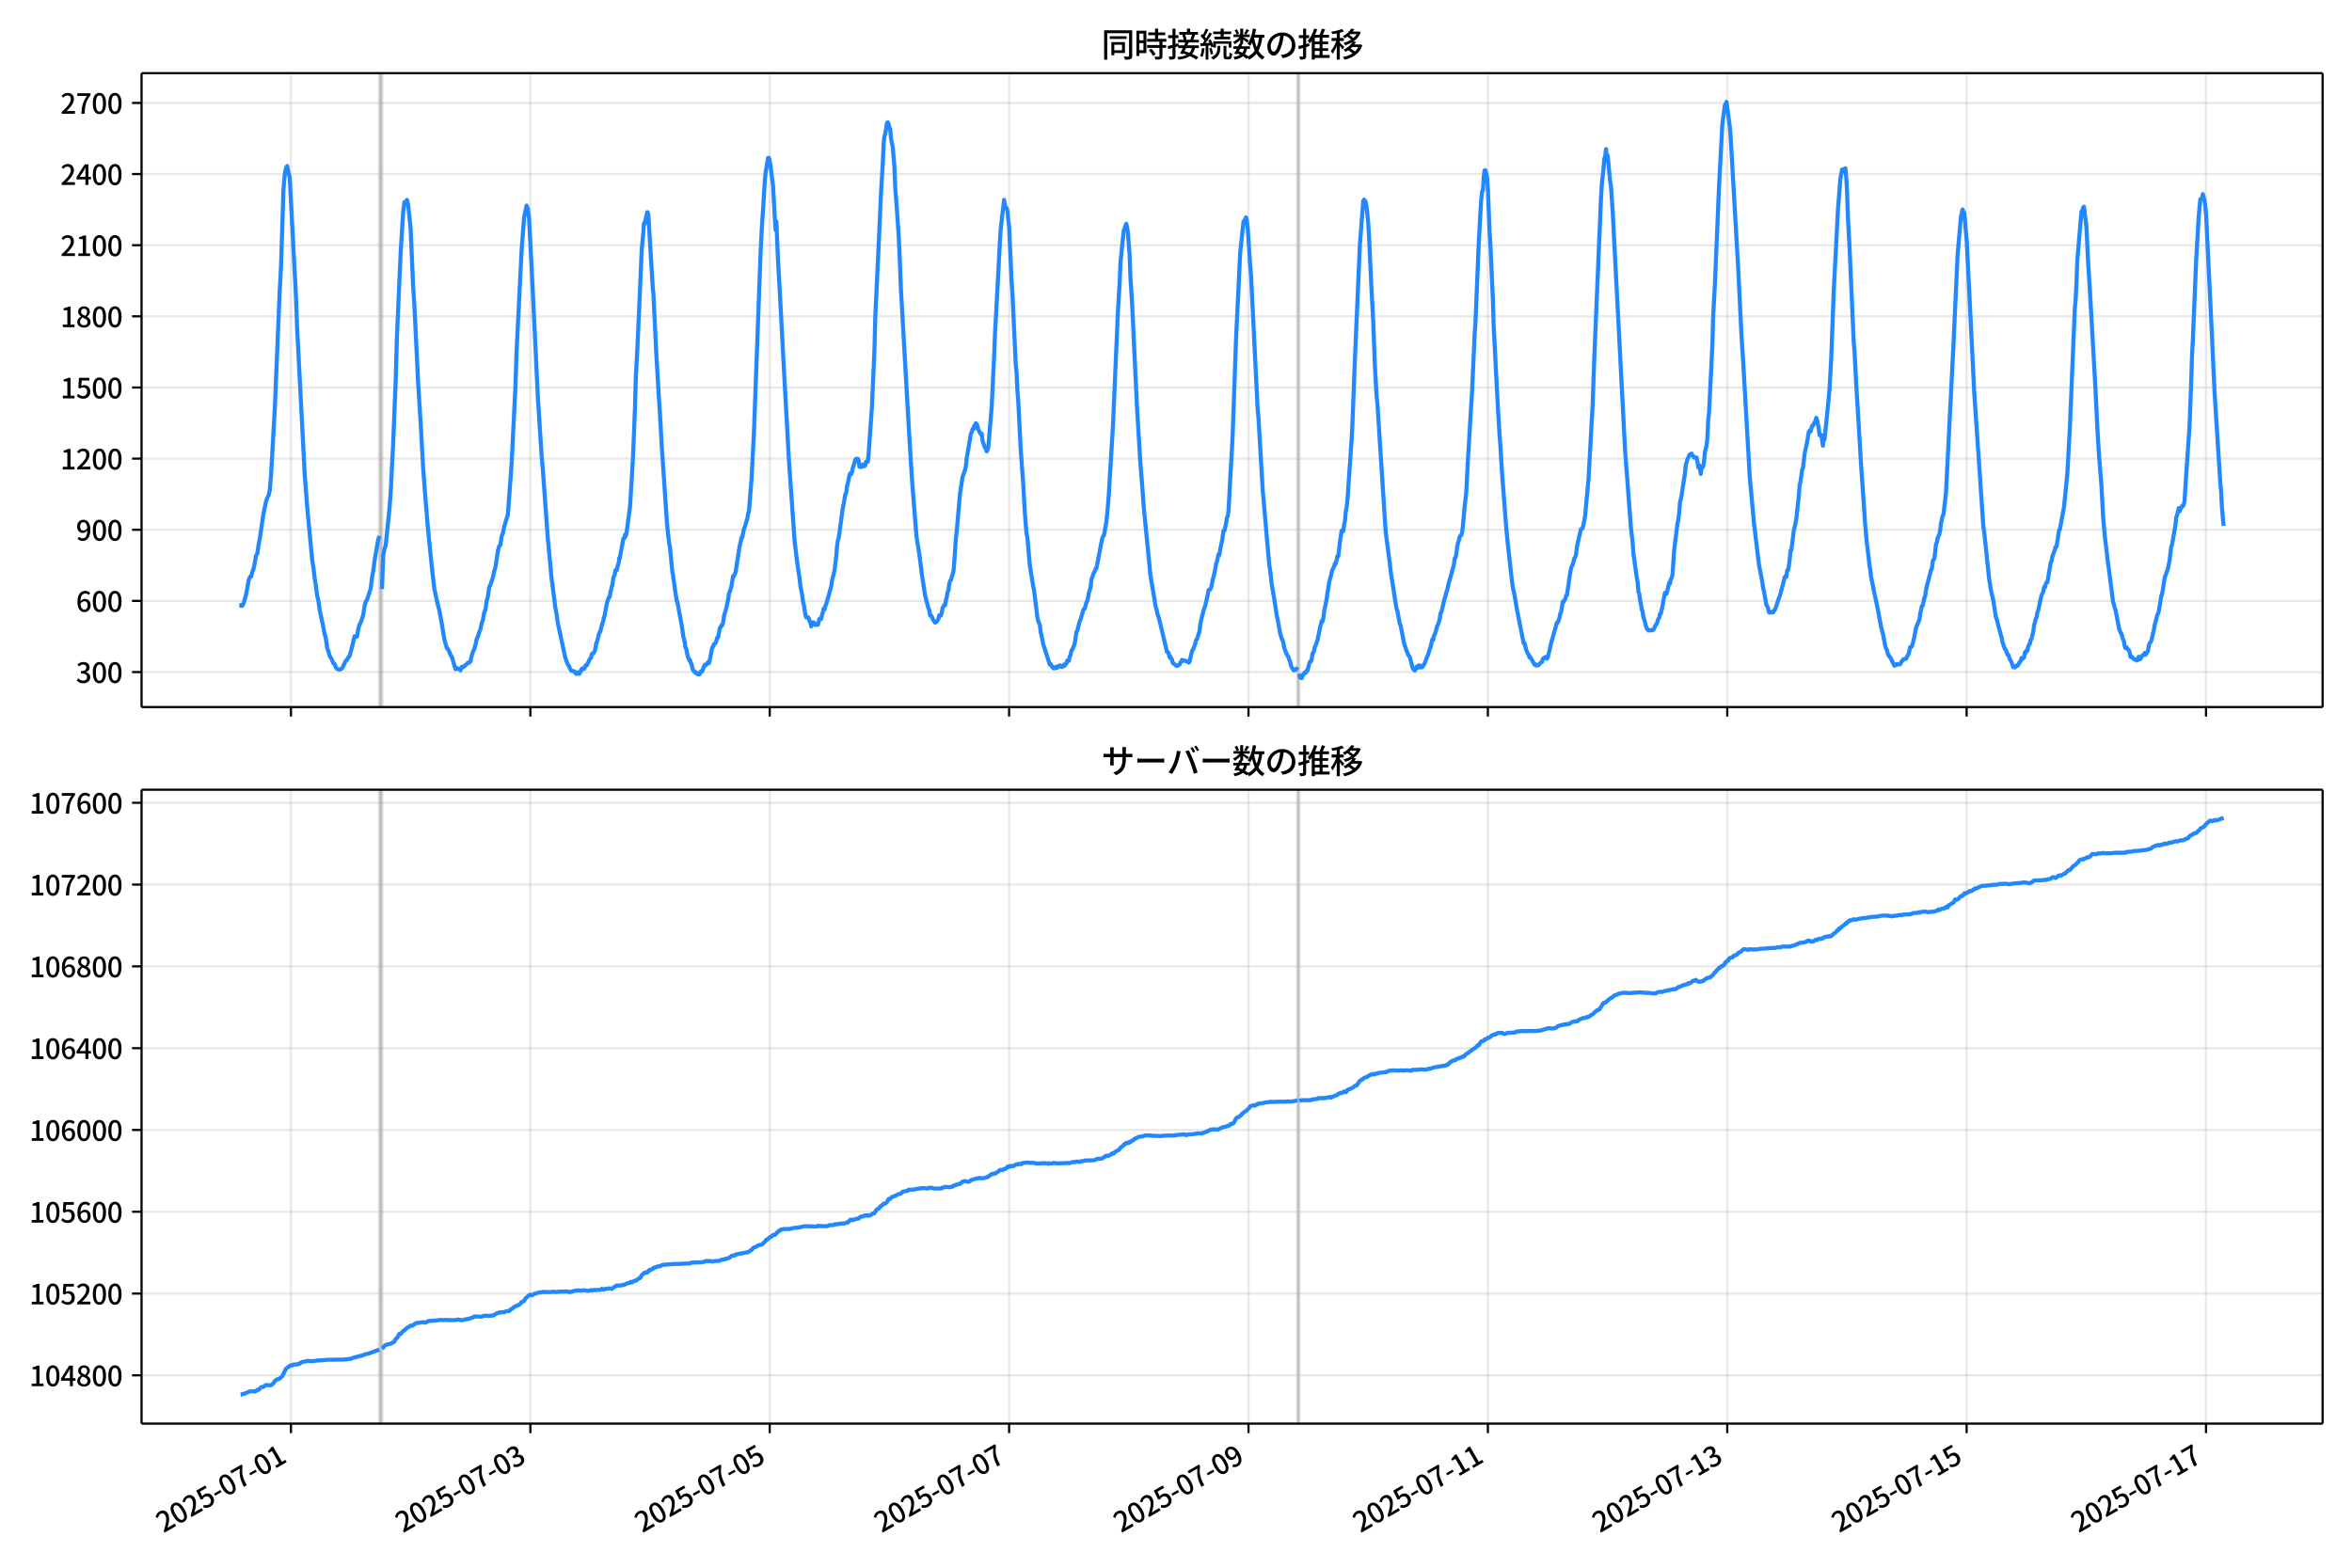 <!DOCTYPE svg  PUBLIC '-//W3C//DTD SVG 1.1//EN'  'http://www.w3.org/Graphics/SVG/1.1/DTD/svg11.dtd'>
<svg version="1.1" viewBox="0 0 864 576" xmlns="http://www.w3.org/2000/svg" xmlns:xlink="http://www.w3.org/1999/xlink">
 <defs>
  <style type="text/css">*{stroke-linejoin: round; stroke-linecap: butt}</style>
 </defs>
 <g id="aa">
  <g id="ab">
   <path d="m0 576h864v-576h-864z" fill="#fff"/>
  </g>
  <g id="ac">
   <g id="ad">
    <path d="m52 259.78h801.2v-232.9h-801.2z" fill="#fff"/>
   </g>
   <g id="ae">
    <path d="m139.4 259.78h.916v-232.9h-.916z" clip-path="url(#c)" fill="#808080" opacity=".3" stroke="#808080"/>
   </g>
   <g id="af">
    <path d="m476.64 259.78h.611v-232.9h-.611z" clip-path="url(#c)" fill="#808080" opacity=".3" stroke="#808080"/>
   </g>
   <g id="ag">
    <g id="ah">
     <g id="ai">
      <path d="m106.89 259.78v-232.9" clip-path="url(#c)" fill="none" stroke="#b0b0b0" stroke-linecap="square" stroke-opacity=".3" stroke-width=".8"/>
     </g>
     <g id="aj">
      <defs>
       <path id="e" d="m0 0v3.5" stroke="#000" stroke-width=".8"/>
      </defs>
      <use x="106.886" y="259.778" stroke="#000000" stroke-width=".8" xlink:href="#e"/>
     </g>
    </g>
    <g id="ak">
     <g id="al">
      <path d="m194.82 259.78v-232.9" clip-path="url(#c)" fill="none" stroke="#b0b0b0" stroke-linecap="square" stroke-opacity=".3" stroke-width=".8"/>
     </g>
     <g id="am">
      <use x="194.822" y="259.778" stroke="#000000" stroke-width=".8" xlink:href="#e"/>
     </g>
    </g>
    <g id="an">
     <g id="ao">
      <path d="m282.76 259.78v-232.9" clip-path="url(#c)" fill="none" stroke="#b0b0b0" stroke-linecap="square" stroke-opacity=".3" stroke-width=".8"/>
     </g>
     <g id="ap">
      <use x="282.757" y="259.778" stroke="#000000" stroke-width=".8" xlink:href="#e"/>
     </g>
    </g>
    <g id="aq">
     <g id="ar">
      <path d="m370.69 259.78v-232.9" clip-path="url(#c)" fill="none" stroke="#b0b0b0" stroke-linecap="square" stroke-opacity=".3" stroke-width=".8"/>
     </g>
     <g id="as">
      <use x="370.693" y="259.778" stroke="#000000" stroke-width=".8" xlink:href="#e"/>
     </g>
    </g>
    <g id="at">
     <g id="au">
      <path d="m458.63 259.78v-232.9" clip-path="url(#c)" fill="none" stroke="#b0b0b0" stroke-linecap="square" stroke-opacity=".3" stroke-width=".8"/>
     </g>
     <g id="av">
      <use x="458.628" y="259.778" stroke="#000000" stroke-width=".8" xlink:href="#e"/>
     </g>
    </g>
    <g id="aw">
     <g id="ax">
      <path d="m546.56 259.78v-232.9" clip-path="url(#c)" fill="none" stroke="#b0b0b0" stroke-linecap="square" stroke-opacity=".3" stroke-width=".8"/>
     </g>
     <g id="ay">
      <use x="546.563" y="259.778" stroke="#000000" stroke-width=".8" xlink:href="#e"/>
     </g>
    </g>
    <g id="az">
     <g id="ba">
      <path d="m634.5 259.78v-232.9" clip-path="url(#c)" fill="none" stroke="#b0b0b0" stroke-linecap="square" stroke-opacity=".3" stroke-width=".8"/>
     </g>
     <g id="bb">
      <use x="634.499" y="259.778" stroke="#000000" stroke-width=".8" xlink:href="#e"/>
     </g>
    </g>
    <g id="bc">
     <g id="bd">
      <path d="m722.43 259.78v-232.9" clip-path="url(#c)" fill="none" stroke="#b0b0b0" stroke-linecap="square" stroke-opacity=".3" stroke-width=".8"/>
     </g>
     <g id="be">
      <use x="722.434" y="259.778" stroke="#000000" stroke-width=".8" xlink:href="#e"/>
     </g>
    </g>
    <g id="bf">
     <g id="bg">
      <path d="m810.37 259.78v-232.9" clip-path="url(#c)" fill="none" stroke="#b0b0b0" stroke-linecap="square" stroke-opacity=".3" stroke-width=".8"/>
     </g>
     <g id="bh">
      <use x="810.37" y="259.778" stroke="#000000" stroke-width=".8" xlink:href="#e"/>
     </g>
    </g>
   </g>
   <g id="bi">
    <g id="bj">
     <g id="bk">
      <path d="m52 246.93h801.2" clip-path="url(#c)" fill="none" stroke="#b0b0b0" stroke-linecap="square" stroke-opacity=".3" stroke-width=".8"/>
     </g>
     <g id="bl">
      <defs>
       <path id="h" d="m0 0h-3.5" stroke="#000" stroke-width=".8"/>
      </defs>
      <use x="52" y="246.926" stroke="#000000" stroke-width=".8" xlink:href="#h"/>
     </g>
     <g id="bm">
      <!-- 300 -->
      <g transform="translate(27.9 250.91) scale(.1 -.1)">
       <defs>
        <path id="n" transform="scale(.016)" d="m1715-90q-371 0-656 90t-503 240q-217 150-377 323l359 474q211-205 479-359 269-153 634-153 269 0 467 92 199 93 311 266t112 423q0 256-125 451t-429 300q-304 106-835 106v551q467 0 732 105 266 106 384 291 119 186 119 423 0 307-192 489-192 183-531 183-269 0-503-119-233-118-438-316l-384 460q282 256 614 413 333 157 737 157 422 0 748-144 327-144 512-413 186-269 186-659 0-403-221-685-221-281-592-422v-26q269-70 490-227t349-400 128-557q0-422-215-726-214-304-573-468-358-163-787-163z"/>
        <path id="a" transform="scale(.016)" d="m1830-90q-460 0-806 275-346 276-535 823-188 547-188 1366 0 820 188 1357 189 538 535 803 346 266 806 266 461 0 800-269 340-269 528-803 189-534 189-1354 0-819-189-1366-188-547-528-823-339-275-800-275zm0 589q237 0 422 185 186 186 288 599 103 413 103 1091 0 679-103 1082-102 403-288 582-185 180-422 180-236 0-422-180-186-179-292-582-105-403-105-1082 0-678 105-1091 106-413 292-599 186-185 422-185z"/>
       </defs>
       <use xlink:href="#n"/>
       <use transform="translate(57)" xlink:href="#a"/>
       <use transform="translate(114)" xlink:href="#a"/>
      </g>
     </g>
    </g>
    <g id="bn">
     <g id="bo">
      <path d="m52 220.79h801.2" clip-path="url(#c)" fill="none" stroke="#b0b0b0" stroke-linecap="square" stroke-opacity=".3" stroke-width=".8"/>
     </g>
     <g id="bp">
      <use x="52" y="220.787" stroke="#000000" stroke-width=".8" xlink:href="#h"/>
     </g>
     <g id="bq">
      <!-- 600 -->
      <g transform="translate(27.9 224.77) scale(.1 -.1)">
       <defs>
        <path id="k" transform="scale(.016)" d="m1971-90q-339 0-634 144-294 144-518 435-224 292-352 733-128 442-128 1044 0 678 147 1161 148 483 397 784 250 301 570 445t665 144q397 0 688-147 292-147 490-359l-403-448q-128 154-327 253-198 99-409 99-307 0-567-182-259-182-413-605-153-422-153-1145 0-608 115-1002t326-589q212-195 493-195 212 0 375 121 163 122 259 343t96 522q0 300-90 511-89 212-259 320-169 109-419 109-211 0-451-134t-458-461l-25 538q134 192 313 323t374 201q196 71 375 71 397 0 694-163 298-163 467-490 170-326 170-825 0-468-195-817-195-348-512-544-317-195-701-195z"/>
       </defs>
       <use xlink:href="#k"/>
       <use transform="translate(57)" xlink:href="#a"/>
       <use transform="translate(114)" xlink:href="#a"/>
      </g>
     </g>
    </g>
    <g id="br">
     <g id="bs">
      <path d="m52 194.65h801.2" clip-path="url(#c)" fill="none" stroke="#b0b0b0" stroke-linecap="square" stroke-opacity=".3" stroke-width=".8"/>
     </g>
     <g id="bt">
      <use x="52" y="194.648" stroke="#000000" stroke-width=".8" xlink:href="#h"/>
     </g>
     <g id="bu">
      <!-- 900 -->
      <g transform="translate(27.9 198.63) scale(.1 -.1)">
       <defs>
        <path id="r" transform="scale(.016)" d="m1562-90q-410 0-708 150-297 151-502 356l403 461q141-160 346-256t422-96q224 0 425 102 202 103 352 333 151 230 237 614 87 384 87 941 0 589-115 970t-323 563-496 182q-205 0-372-118-166-118-262-336t-96-525q0-301 86-512 87-211 259-323 173-112 417-112 224 0 460 141 237 141 448 461l32-544q-134-180-313-314t-371-208-384-74q-391 0-689 166-297 167-467 496-169 330-169 823 0 467 195 816t515 541 698 192q339 0 636-138 298-137 519-419 221-281 349-710t128-1018q0-691-141-1187t-391-807q-249-310-563-461-313-150-652-150z"/>
       </defs>
       <use xlink:href="#r"/>
       <use transform="translate(57)" xlink:href="#a"/>
       <use transform="translate(114)" xlink:href="#a"/>
      </g>
     </g>
    </g>
    <g id="bv">
     <g id="bw">
      <path d="m52 168.51h801.2" clip-path="url(#c)" fill="none" stroke="#b0b0b0" stroke-linecap="square" stroke-opacity=".3" stroke-width=".8"/>
     </g>
     <g id="bx">
      <use x="52" y="168.509" stroke="#000000" stroke-width=".8" xlink:href="#h"/>
     </g>
     <g id="by">
      <!-- 1200 -->
      <g transform="translate(22.2 172.49) scale(.1 -.1)">
       <defs>
        <path id="f" transform="scale(.016)" d="m544 0v608h1037v3277h-845v467q333 58 579 147 247 90 451 218h557v-4109h915v-608h-2694z"/>
        <path id="b" transform="scale(.016)" d="m282 0v429q697 621 1164 1136 468 515 701 956 234 442 234 826 0 256-87 451-86 196-262 301-176 106-445 106-275 0-506-151-230-150-422-368l-416 410q301 333 637 518 336 186 803 186 429 0 749-176t496-493 176-745q0-455-224-919t-615-935q-390-470-889-950 186 20 394 36t374 16h1184v-634h-3046z"/>
       </defs>
       <use xlink:href="#f"/>
       <use transform="translate(57)" xlink:href="#b"/>
       <use transform="translate(114)" xlink:href="#a"/>
       <use transform="translate(171)" xlink:href="#a"/>
      </g>
     </g>
    </g>
    <g id="bz">
     <g id="ca">
      <path d="m52 142.37h801.2" clip-path="url(#c)" fill="none" stroke="#b0b0b0" stroke-linecap="square" stroke-opacity=".3" stroke-width=".8"/>
     </g>
     <g id="cb">
      <use x="52" y="142.37" stroke="#000000" stroke-width=".8" xlink:href="#h"/>
     </g>
     <g id="cc">
      <!-- 1500 -->
      <g transform="translate(22.2 146.36) scale(.1 -.1)">
       <defs>
        <path id="j" transform="scale(.016)" d="m1715-90q-365 0-653 90t-506 237q-217 147-383 307l352 480q134-134 294-246t361-183q202-70 452-70 262 0 473 118 212 119 333 346 122 227 122 541 0 460-247 716-246 256-649 256-224 0-384-64t-365-198l-365 237 141 2240h2387v-627h-1747l-109-1204q154 77 307 118 154 42 340 42 397 0 723-160t518-490q192-329 192-847 0-519-224-887t-586-560q-361-192-777-192z"/>
       </defs>
       <use xlink:href="#f"/>
       <use transform="translate(57)" xlink:href="#j"/>
       <use transform="translate(114)" xlink:href="#a"/>
       <use transform="translate(171)" xlink:href="#a"/>
      </g>
     </g>
    </g>
    <g id="cd">
     <g id="ce">
      <path d="m52 116.23h801.2" clip-path="url(#c)" fill="none" stroke="#b0b0b0" stroke-linecap="square" stroke-opacity=".3" stroke-width=".8"/>
     </g>
     <g id="cf">
      <use x="52" y="116.232" stroke="#000000" stroke-width=".8" xlink:href="#h"/>
     </g>
     <g id="cg">
      <!-- 1800 -->
      <g transform="translate(22.2 120.22) scale(.1 -.1)">
       <defs>
        <path id="l" transform="scale(.016)" d="m1830-90q-441 0-787 163-345 164-547 448-202 285-202 650 0 314 122 557t314 419 403 291v32q-256 186-442 458-185 272-185 643 0 365 176 640t480 425q304 151 694 151 410 0 704-160t457-439q164-278 164-649 0-237-96-448t-234-381q-137-169-291-278v-32q218-115 397-285 179-169 288-406t109-557q0-346-189-628-189-281-532-448-342-166-803-166zm314 2708q205 198 310 419 106 221 106 464 0 211-83 384t-247 272q-163 99-393 99-288 0-480-183-192-182-192-502 0-256 134-429 135-172 359-294t486-230zm-294-2170q236 0 418 89 183 90 285 253 103 164 103 388 0 211-90 367-89 157-246 272-157 116-368 215t-454 195q-244-173-398-426-153-252-153-553 0-237 118-416 119-179 324-282 205-102 461-102z"/>
       </defs>
       <use xlink:href="#f"/>
       <use transform="translate(57)" xlink:href="#l"/>
       <use transform="translate(114)" xlink:href="#a"/>
       <use transform="translate(171)" xlink:href="#a"/>
      </g>
     </g>
    </g>
    <g id="ch">
     <g id="ci">
      <path d="m52 90.093h801.2" clip-path="url(#c)" fill="none" stroke="#b0b0b0" stroke-linecap="square" stroke-opacity=".3" stroke-width=".8"/>
     </g>
     <g id="cj">
      <use x="52" y="90.093" stroke="#000000" stroke-width=".8" xlink:href="#h"/>
     </g>
     <g id="ck">
      <!-- 2100 -->
      <g transform="translate(22.2 94.078) scale(.1 -.1)">
       <use xlink:href="#b"/>
       <use transform="translate(57)" xlink:href="#f"/>
       <use transform="translate(114)" xlink:href="#a"/>
       <use transform="translate(171)" xlink:href="#a"/>
      </g>
     </g>
    </g>
    <g id="cl">
     <g id="cm">
      <path d="m52 63.954h801.2" clip-path="url(#c)" fill="none" stroke="#b0b0b0" stroke-linecap="square" stroke-opacity=".3" stroke-width=".8"/>
     </g>
     <g id="cn">
      <use x="52" y="63.954" stroke="#000000" stroke-width=".8" xlink:href="#h"/>
     </g>
     <g id="co">
      <!-- 2400 -->
      <g transform="translate(22.2 67.939) scale(.1 -.1)">
       <defs>
        <path id="m" transform="scale(.016)" d="m2170 0v3072q0 192 12 457 13 266 20 458h-26q-90-179-183-365-92-185-195-364l-921-1415h2579v-576h-3328v493l1875 2957h858v-4717h-691z"/>
       </defs>
       <use xlink:href="#b"/>
       <use transform="translate(57)" xlink:href="#m"/>
       <use transform="translate(114)" xlink:href="#a"/>
       <use transform="translate(171)" xlink:href="#a"/>
      </g>
     </g>
    </g>
    <g id="cp">
     <g id="cq">
      <path d="m52 37.815h801.2" clip-path="url(#c)" fill="none" stroke="#b0b0b0" stroke-linecap="square" stroke-opacity=".3" stroke-width=".8"/>
     </g>
     <g id="cr">
      <use x="52" y="37.815" stroke="#000000" stroke-width=".8" xlink:href="#h"/>
     </g>
     <g id="cs">
      <!-- 2700 -->
      <g transform="translate(22.2 41.8) scale(.1 -.1)">
       <defs>
        <path id="i" transform="scale(.016)" d="m1235 0q32 646 109 1187t224 1024 384 941 576 938h-2208v627h3027v-455q-409-512-665-989-256-476-397-969t-205-1053-90-1251h-755z"/>
       </defs>
       <use xlink:href="#b"/>
       <use transform="translate(57)" xlink:href="#i"/>
       <use transform="translate(114)" xlink:href="#a"/>
       <use transform="translate(171)" xlink:href="#a"/>
      </g>
     </g>
    </g>
   </g>
   <g id="ct">
    <path d="m88.418 222.44.087.174.077-.349.318.349.162-.087.432-.871.916-3.224.932-5.141.456-1.307.459-.174.432-1.655.458-1.22.458-2.091.458-2.788.458-.61.458-3.224.458-2.353 1.374-9.236.916-4.356.458-1.394.458-.784.458-2.004.458-5.315 1.374-24.309 1.832-43.826.458-8.539.916-28.666.458-5.315.458-2.353.458-.784.458 2.614.458 1.568 2.29 43.565.458 12.46 2.748 52.801.916 12.198 1.832 19.604.458 2.701.458 3.921.458 2.788.458 3.659.458 1.917.458 3.224 1.374 6.535.458 2.44.458 1.568.458 3.485.458 1.133.458 1.743.916 1.655.458 1.133.458.261.458 1.307.458.523.916.261.916-.436 1.374-2.875.458-.261.458-.958.458-.436.916-3.398.916-3.921.458.261.458-.174.458-2.788.458-1.568.458-.784.916-2.788.458-3.137.458-1.743.458-.61 1.374-4.269.458-3.921.458-2.44.458-3.659 1.374-7.842.458-1.394m.916 19.517.458-12.285.458-2.353.458-1.394 1.374-13.418.458-6.012.916-18.21.916-22.654.458-16.293 1.374-31.105.916-14.725.458-3.747.458.436.458-1.22.458 1.743.916 8.8.916 21.173.458 6.97 1.374 28.404.916 14.725.916 16.555.916 12.111.916 10.891 1.374 13.592.916 8.016 1.374 6.186.458 1.655.916 4.966.916 5.751.916 3.137.458.436.458.871.458 1.307.458.61 1.374 4.531.458-.436.458.349h.458l.458.523.458-1.307.458.174.458-.349.458-.523.458-.261.458-.61.458.087.458-.523.458-2.091.458-1.481.458-.871.458-1.655.458-2.091.458-.958.458-1.568.458-1.046.458-2.265.458-1.22.458-2.701.458-1.046.458-3.224.458-1.655.458-3.311.458-.958.916-2.701.458-2.265.458-1.394.916-6.012.458-1.83.458-.436.458-3.137.458-1.133.458-2.353 1.374-4.531 1.374-18.733 1.374-27.62.458-13.766 1.832-36.856.916-12.111.916-4.444.458 1.046.458 3.747.916 17.6 1.374 28.23.916 19.43 1.374 21.521.458 5.228 1.832 25.355 1.374 14.638.916 7.058.458 3.747.458 2.265.458 3.398 2.748 12.808.916 2.44.458.697.458 1.133.458.61h.458l.611.261.611.871.153-.087.305-.523.305.436.153-.087.305.261.305-.61.153-.523.153.174.153-.784.153-.174h.153l.153.174.153-.174.153.087.153-.436.153.349.458-1.22.153.174.153-.087.153-.436.153.087.305-.784.153-.174.305-.871.153-.087.305-.523.153-.087.305-1.394.153.087.305-.436.153.087.611-1.22.458-2.701h.153l.611-2.353.153-.871.153-.174.153-.523h.153l.763-2.875.305-.958.153-.523.153-1.046.153-.087 1.069-5.576.458-1.22.305-.697.153.174.305-2.091.153-.349.305-1.394.153-.349.305-2.004.153-1.046.458-.871.305-1.743.153-.087.153.174.153-.087.305-1.394.458-1.481.153-1.655.153.261 1.374-7.406h.153l.153-.174.153-.436.153-.784.153.697.153-1.046.153.261 1.374-10.281 1.069-17.774.763-18.907.305-11.153.305-5.751.305-5.576 1.527-34.852.458-5.228.153-1.22.153-3.224.153-.523.153.436.611-2.875.153-.349.153-1.046.153-.087.305.871 1.221 20.214.458 7.493.153.784.611 12.547.458 9.584.916 15.683.458 6.883.611 11.327 1.985 29.101.305 3.05.458 3.921.305 1.655.916 9.323.153.523.916 6.622.305 1.743.153 1.307.153.261.305 1.22 1.221 6.622.153.697.611 4.356.611 2.44.153 1.655.305.436.611 2.962.305.697.153.174.153.61.153-.261.305.958.153.523.153.087.458 2.004.305.436.153.087.153.261.153-.087.153.436.305.087.153.261.305-.174.153.436.153-.349.458.349.305-.61.153-.436.305.174.305-.436.611-1.568.305-.697.305.261.305-.261.611-.958.305.436.305-1.22.611-3.224.305-1.394.305-.261.305-.958.611-.349.611-2.091.305-.087.611-3.311.305-.261.305-.784h.305l.305-1.133.305-2.178.916-3.224.611-2.962.305-2.265.305-.523.611-2.091.611-3.747.305.087.611-1.481.611-4.008.916-5.838.305-1.133.305-1.743h.305l.611-3.137.305-.697.611-2.004.305-.958.305-1.917.305-.871.916-11.24.916-17.426 2.443-66.219.611-11.763.305-4.182.611-10.194.305-3.311.916-5.576h.305l.305 1.133.305 1.743.916 7.406.916 16.206.305-3.137.611 14.376.611 10.63 1.527 28.84 1.221 21.957.611 11.414 2.137 30.408.916 7.58.916 6.099.305 2.875.611 2.962.305 2.527.305 1.133.611 3.834.305.871.305-.174.305.087.305.436.305 1.046.305.61.305 1.307.305-1.133.305-.436.305.61.305-.261.305.697.305-.349.611.261.611-2.265.611.087.305-1.568.305-.871.305-1.394.305.349.305-1.307.305-.61 1.832-6.535.305-2.265.611-2.353.305-1.22.611-5.053.305-3.747.305-2.265.305-.871 1.527-11.153.305-1.394.611-3.572.305-.436.305-2.44.611-2.44.305-1.743.305-.61.305.349.305-.697.305-1.655.305-.784.611-2.178.305-.349.305.261.305-.261.305.697.305 2.265.305-.087.305.174.305-.349.305-.61.305.697.305-.087.305-.261.305-1.394h.611l.305-2.875 1.221-17.339.916-20.737.305-12.198 1.221-25.703.916-20.388.611-9.933.305-7.145.305-3.311.305-.61.611-4.095.305-.349.305.523.305 1.481.305.523.305 3.572.611 2.962.611 7.058.305 7.755.611 8.103.611 8.974.305 5.925.611 15.248 2.748 48.27 1.221 20.214 1.527 19.43.305 3.05.916 5.576.916 7.319 1.221 8.016 1.221 4.618.305.61.305 2.004.305-.087.305.523.611 1.394.305.261.305.523.611-.349.611-1.046.305-1.307.611.087.305-1.133.305-1.655.611-1.133.305.174.305-2.004.305-1.046.305-1.917.305-.349.305-2.614.305-1.046.305-.349.916-3.05.305-3.311.611-9.149.305-2.44 1.221-13.941.916-5.925.916-2.614.305-1.394.305-3.05.305-1.568.611-3.572.611-3.747.305-.436.305-1.22h.305l.305-1.22.305.784.305-1.743.305.349.305.784.305 1.22.916 1.743.305-.261.305 2.614.916 2.614.305.174.305 1.133.305-.436.305-1.22 1.221-14.464.916-18.994.305-8.016.611-10.891 1.221-23.351.305-4.705 1.221-10.368.305 1.917.305.784.305.261.305 1.133.305 3.311.305 2.091.916 20.388.305 4.356 1.221 26.139.305 2.962.305 6.796.305 3.659.916 18.036.916 12.634.611 10.804.611 7.493.305 1.22.916 10.456 1.221 7.58.305 1.481 1.221 9.846.305 1.394.611 1.481.305 2.614.305 1.22.611 3.137 2.443 7.58.305-.174.305.697.305.261.305.523.305.087.305-.087.305-.436.305-.087.305.436.305-.61.305-.087.305-.261.305.174.305.436h.305l.611-.871.305.436.305-.784.305-.087.305-1.046.305.174.305-.087.305-1.568.305-.697.305-1.394.611-1.046.611-1.655.611-4.269.305-.349.916-3.659.305-.523.916-3.137.305-.784.305-.087.611-2.265.305-.523.305-1.22.305-1.83.611-1.917.305-2.875.916-2.614.305-.349.305-1.046.305-.087 2.137-11.065.305-.784.305-.174.916-4.966.611-6.361.305-4.008.916-15.248.611-10.107 1.832-42.258.611-9.933.305-7.406.611-6.273.611-5.663.916-2.44.305 1.394.305 2.004.611 8.277.305 8.19.611 9.671 1.832 38.686 1.221 19.953.611 7.58.611 8.452 2.443 24.832.611 3.747.611 3.572.611 3.921.305.958.611 2.701.305.697 3.053 12.721h.305l.305.436.305 1.481.305-.261.305.958.305.087.305 1.394.611.349.305.349.611.349.916-.523.305-.784.305-.261.305-.697.611.349.305-.174.305.261.611.087.305-.087.305.61.305-.349.916-3.834.611-1.22.611-1.655.305-1.22.305-.436.916-2.788.305-2.614.611-2.875.305-.958.305-1.394.611-1.655.916-4.095.305-1.568.305-.261h.305l.305-.697.305-1.22.305-1.83.305-.958.611-2.788.305-2.004.305-.697.611-2.701.305.174.305-2.091.611-2.788.611-4.008h.305l.611-2.614.305-2.091.305-.61.305-2.091.611-11.763.611-10.368.305-6.273 1.221-34.678.611-12.721.916-19.169 1.221-11.24.305-.174.611-1.307.305 1.22.305 2.527.916 13.854.305 3.572 2.443 49.315.305 3.224 1.527 26.139 1.527 17.687.916 10.281.305 1.83.611 5.402.916 5.315.916 6.099.305 1.133.916 5.228.305.871.305 1.22.305.349.305 1.22.305 1.743.916 2.353.611.958.305 1.046.305.61.305 1.394.305.784.305.349.305.697.305-.261.305.174.305-.349.305-.174.305-.523m.611 2.44.305 1.394.305-.087.305.261.611-1.568.305-.087.305-.523.305.174.305-.871.305.087.611-2.527.305-.784h.305l.305-.871.305-2.091.305-.261.305-.958.305-1.481.305-.349.305-1.133.305-.697.916-4.618.611-2.44.305.174.305-1.133.305-2.614.916-4.444.305-2.527.305-1.481.305-2.178.611-2.265.611-2.527.305-.349.305-.697.305-1.133.305.087.611-2.788.305.087.611-5.315.611-4.095.611.174.305-2.44.305-1.307.305-3.398.305-1.655.305-2.527 1.527-22.305.305-5.751.916-23.961 1.832-42.084 1.221-15.858.305-.523.611.784.305 1.83.611 5.838.305 5.228.916 19.778.611 11.153.611 16.38.611 10.891.305 2.962 3.053 47.311 1.221 9.236.305 2.178.305 3.05 2.137 13.679.305.697.916 4.879.305.61 1.221 6.361.916 2.875.305.61.305.871.611.871.611 2.265.305 1.394.305.697.611.61.305-.436.305-.784.305-.349.305.523.305-.871.305.087.305.697.305-.523.305.436.916-1.481.916-2.527.305-.523.611-2.178.305-.697.611-2.788.305.261.305-1.568.305-.523.305-.871.611-2.265.305-.523.611-2.004.305-2.091.305-.436 1.221-5.141.305-.784.305-1.394.305-.784.611-2.788.611-2.004.611-2.353.611-2.091.305-2.44.305-.349.305-1.22.305-2.701.305-1.394.305-.871.305-1.394.305-.436.305-.174.305-1.133.305-2.614.611-6.709.611-5.489.611-12.111 1.527-25.268.916-20.388.305-4.531 1.221-29.188.611-11.24.305-4.879.305-2.788.305-.349.305-5.141.305-2.178.305-.087.611 2.353.305 5.053.611 15.248.305 4.792.916 20.388.305 9.933.916 17.862.611 11.588.611 10.281.305 3.834.611 10.02 1.527 20.04.611 6.186 1.527 13.766.305 2.004.611 2.788.916 5.489 2.443 12.198.305-.087.611 2.44.611 1.481.305.349.305 1.046.305-.174 1.527 2.788.305-.174.305.523.916-.174.611-.784.611-.349.305-1.22.305-.174h.305l.305-.436.305.523.305.087.305-.523.611-2.44.611-2.788 2.137-7.493h.305l.611-1.743.305-1.655.305-.436.611-3.834.305.087.305-.697.305-.349.305-1.307.305-.087 1.221-8.452.305-1.481.305-.871.305-.436.611-2.44.305-.349.305-.958.305-2.788.916-4.095.611-2.527.305-.087.305-.261.611-2.788.305-2.004 1.221-13.244 1.527-27.62.611-17.426 2.443-58.028.305-5.315.611-5.489.305-3.834.305-.697.305-2.788.305 2.527.305-.174.916 9.497.305 1.655.611 9.149 4.58 88.262 2.137 28.143.611 5.315.305 4.095 1.221 8.974.305 1.481.305 3.747.305.61.305 2.44.305 1.307.305 2.091.305.784.305 2.091.305.697.611 2.527.305.871.611.784.305-.087.611.087.305-.261.305.174.305-.174.305-.436.305-.871.305-.523.305-.261.611-2.004.305-.261.305-1.481.305-.087.611-2.788.611-3.659.305-1.22.305.436.305-.174.916-3.921.305.261.305-1.655.305-.349.305-1.22.611-8.974 1.221-9.846.305-1.307.305-2.527.305-3.747.611-2.788.611-4.182.611-3.834.305-3.137.611-2.091.305-.523.305-.871.305-.436h.305l.305-.261.305.697.305.261.305.523.611-.087.305.087.305 1.394.305 2.178.305-.784.305 1.133.305 2.091.305-2.527.305.174.305-.523.305-1.743.305-3.311.305-1.481.305-.871.305-2.962.305-6.448.305-2.788 1.221-24.745.305-10.978.611-11.24 1.527-36.072 1.221-23.002.916-6.97.305-.436.305-.784 1.221 9.149.305 3.747 2.748 47.921 1.221 24.745.611 9.584 2.443 42.694 1.527 16.816 1.832 15.248 1.221 6.361.305 2.265.305 1.133.916 5.228.305.349.305.784.305 1.481.305.174.305-.174.305.087.305-.261.305.261.305-.61.305-.349.305-.523 1.221-3.747.305-.61.611-2.353.611-2.178.611-2.614.305-.349.305.261.305-2.353.305-.087.305-1.481.305-2.353.305-3.311.305-.174.916-7.319.611-2.527.305-1.743.916-8.364.305-4.095.305-1.133.611-4.444.305-.61.611-5.228.611-2.962.305-1.394.611-3.747.305-.436.305.436.611-2.178.305-.087.916-1.743.305-1.133.305.871.611 3.137.305 2.44.305-.174h.305l.611 4.008.305-2.614.305.261 1.527-15.161.305-3.747.611-10.891.916-24.571 1.527-29.624.916-11.85.611-3.311.305.61.305.087.305-.958.305-.174.305 3.224.305 4.879.305 9.323.611 11.588 1.527 34.59.305 3.659.611 11.763 1.832 30.408 1.527 22.131.611 6.622.611 4.879.305 2.875.305 1.655.305 2.614 1.221 6.012 1.221 5.751.611 3.398.611 3.224.611 2.265.916 4.705.305.958.305.436.305 1.394.611 1.133.305.174 1.527 3.137.305-.261.305-.087.305-.349.305.261.916-.174.611-1.133.611-.697.916-.174.305-.523.305-.784.305-.349.611-2.614.305.087.305-.436.305-.871.611-2.614.611-3.224 1.221-2.962.305-2.178.611-2.875.305-.087.611-2.962.305-.523.305-2.44.611-2.44 1.221-4.792.305-.349.305-2.701.305-.784.305-.261.611-5.228.305-.871.305-1.568.611-1.307.305-1.481.305-2.527.611-2.875.305-.436.916-7.842 2.748-54.456 1.527-33.196 1.221-13.854.611-2.701.305.784.305.436.916 10.456 2.748 55.589 3.359 49.315.305 2.004 1.832 17.252.611 3.834.916 4.095.916 5.925.305.697.611 2.527 1.221 4.444.305 1.655.916 2.527.305.261.611 1.743.305.087.611 1.743.305.349.916 2.44.611.087.611-.784.305.174.305-.349.305-.784.305-.261.305-.523.305-.958.305.349.611-.61.305-1.83.305.174.305-.871.305.087.305-1.568.305-.697.305-.349.305-1.307.305-.523.611-2.527.305-2.353.305-1.046.305-1.481.305-.349.305-1.917.305-.697.916-4.356.305-1.133.611-1.307.305-1.743.305.174.305-1.22.305-.697h.305l1.221-7.232.305-.523.305-1.743.916-2.527.305-1.046h.305l.916-6.012.305-.349 1.527-8.19 1.221-12.285.916-16.555.916-22.131.916-21.957.305-3.311.305-6.012.305-8.452 1.527-17.862.305-.261.305-1.22.305-.349.916 7.58.611 12.808.611 9.671 2.137 37.727.611 12.982.611 10.107.916 11.501.611 11.24.611 7.319 1.221 10.194.611 4.444 1.221 9.671.305.871.305 1.307.305.784 1.221 6.448.305 1.133.611 1.133.611 2.004.305.697.305 1.917.305.697.305-.436.611.958.305.174.305.871.305 1.655.305-.174.305.261.611.697.305.174h.305l.611.349.305-.871.305-.523.305.958.305-.174.611-1.22.305-.087.305-.349.305-.523.305.697.916-1.394.305-2.004.305-.871.305-.349.305-.523.916-3.834.305-1.917.611-2.178.305-1.394.305-.61.305-.958.916-5.576.305-.697.611-3.834.305-2.091 1.221-3.398.611-3.05.611-5.141.305-.697 1.221-7.058.305-2.962.305-.697.611-2.701.305 1.22.305-.958.305-.261.305-.784.305.087.305-.523.305-1.394.611-9.584 1.221-17.774.611-16.032.305-10.281.305-5.402 1.221-29.363.916-15.77.611-6.709h.305l.305-.174.305-1.655.611 2.44.305 1.743.305 3.572.916 19.169 1.221 25.268.916 20.04 2.137 33.806.305 3.05.305 6.099.611 6.709v0" clip-path="url(#c)" fill="none" stroke="#28f" stroke-linecap="square" stroke-width="1.5"/>
   </g>
   <g id="cu">
    <path d="m52 259.78v-232.9" fill="none" stroke="#000" stroke-linecap="square" stroke-width=".8"/>
   </g>
   <g id="cv">
    <path d="m853.2 259.78v-232.9" fill="none" stroke="#000" stroke-linecap="square" stroke-width=".8"/>
   </g>
   <g id="cw">
    <path d="m52 259.78h801.2" fill="none" stroke="#000" stroke-linecap="square" stroke-width=".8"/>
   </g>
   <g id="cx">
    <path d="m52 26.88h801.2" fill="none" stroke="#000" stroke-linecap="square" stroke-width=".8"/>
   </g>
   <g id="cy">
    <!-- 同時接続数の推移 -->
    <g transform="translate(404.6 20.88) scale(.12 -.12)">
     <defs>
      <path id="x" transform="scale(.016)" d="m1587 3936h3232v-518h-3232v518zm320-1114h557v-2534h-557v2534zm301 0h2291v-2086h-2291v512h1734v1069h-1734v505zm-1683 2260h5113v-570h-4524v-5056h-589v5626zm4768 0h595v-4896q0-250-67-397t-227-218q-160-77-426-96t-675-19q-13 83-45 192t-77 218q-45 108-89 185 281-13 527-13 247 0 330 0 83 7 118 42 36 35 36 112v4890z"/>
      <path id="v" transform="scale(.016)" d="m2714 4672h3238v-525h-3238v525zm-244-1235h3712v-538h-3712v538zm20-1184h3635v-531h-3635v531zm1523 3155h595v-2310h-595v2310zm832-2451h589v-2823q0-230-61-364-61-135-227-199-167-70-423-86t-633-16q-20 121-78 285-57 163-121 284 275-6 509-9t310-3q77 6 106 28 29 23 29 93v2810zm-2023-1677 487 282q153-160 313-352t294-381q135-189 206-343l-519-313q-64 153-189 348-124 196-278 394-154 199-314 365zm-2086 3718h1619v-4281h-1619v544h1056v3187h-1056v550zm32-1843h1293v-537h-1293v537zm-320 1843h563v-4832h-563v4832z"/>
      <path id="w" transform="scale(.016)" d="m3866 5408h614v-870h-614v870zm-1479-653h3597v-518h-3597v518zm-230-1485h4e3v-518h-4e3v518zm825 922 519 102q64-160 121-342 58-182 96-352 39-170 45-304l-544-128q-6 134-42 313-35 180-83 365-48 186-112 346zm1856 109 589-71q-96-275-202-557-105-281-195-486l-518 77q58 147 122 329 64 183 118 372t86 336zm-2643-2106h3943v-518h-3943v518zm1408 685 602-115q-167-371-362-784t-390-797-362-685l-525 179q160 288 346 666t368 784 323 752zm-659-2157 358 403q352-102 733-240 381-137 752-304 371-166 697-336 327-169 558-329l-384-461q-218 160-532 336-313 176-685 345-371 170-755 323-384 154-742 263zm1894 1114 583-71q-122-550-353-944-230-393-604-662t-922-435q-547-167-1296-269-25 128-93 269-67 141-137 230 678 64 1168 192t819 349q330 221 531 550 202 330 304 791zm-4684 217q396 90 953 240 557 151 1120 311l77-544q-525-154-1053-311-528-156-963-284l-134 588zm121 2093h1965v-563h-1965v563zm819 1248h576v-5229q0-236-51-374t-192-208q-141-77-355-99-214-23-541-16-13 115-64 288t-109 294q205-6 381-6t234 0q64 0 92 28 29 29 29 93v5229z"/>
      <path id="u" transform="scale(.016)" d="m4058 5408h595v-1798h-595v1798zm-1415-563h3443v-499h-3443v499zm231-992h3008v-499h-3008v499zm-224-877h3475v-1203h-531v729h-2432v-729h-512v1203zm1964-877h551v-1881q0-122 22-157 23-35 106-35 25 0 92 0 68 0 135 0t99 0q51 0 83 54t45 224 19 515q90-70 234-131t259-93q-19-429-83-662-64-234-183-326-118-93-316-93-39 0-103 0t-134 0-138 0q-67 0-99 0-237 0-365 64t-176 218q-48 153-48 422v1881zm-1164-6h550v-455q0-243-48-528-48-284-186-579-137-294-409-572-272-279-727-503-70 90-192 208-121 118-230 195 416 205 665 438 250 234 371 474 122 240 164 467 42 228 42 413v442zm-2240 3309 524-192q-121-244-259-503-137-259-275-496t-259-416l-410 173q122 186 246 438 125 253 240 515 116 263 193 481zm716-743 500-230q-224-359-496-756-272-396-548-764-275-368-518-650l-358 205q179 211 377 483 199 272 387 569 189 298 358 592 170 295 298 551zm-1721-665 307 403q166-154 339-340 173-185 320-364t224-327l-326-460q-77 160-218 348-141 189-314 384-172 196-332 356zm1485-832 435 179q128-211 249-458 122-246 215-474 93-227 137-412l-473-211q-32 185-119 422-86 237-201 486-115 250-243 468zm-1530-583q422 26 998 54 576 29 1184 68l7-499q-570-45-1127-84-556-38-992-70l-70 531zm1702-992 436 135q121-276 214-596t118-556l-454-148q-26 237-112 563-86 327-202 602zm-1363 109 499-83q-57-455-163-897-105-441-253-748-51 32-134 73-83 42-170 83-86 42-144 62 148 294 234 697t131 813zm691 627h525v-2861h-525v2861z"/>
      <path id="p" transform="scale(.016)" d="m224 2022h3187v-499h-3187v499zm51 2247h3111v-487h-3111v487zm1127-1735 563-121q-154-320-333-672t-352-679q-173-326-326-582l-532 173q148 243 324 566t345 669q170 346 311 646zm934-832 563-64q-89-480-262-838t-461-614-701-432-976-298q-25 128-99 269t-157 237q659 102 1085 303 426 202 666 554t342 883zm422 3597 519-211q-147-218-298-436-150-217-278-377l-403 186q121 173 252 413 132 240 208 425zm-1203 109h563v-2957h-563v2957zm-1075-320 448 186q134-192 246-420 112-227 157-393l-467-211q-38 172-147 406t-237 432zm1094-1050 397-236q-160-263-400-529-240-265-519-489-278-224-553-378-51 103-141 237-89 135-179 218 269 109 534 294 266 186 493 416 228 231 368 467zm487-204q83-45 246-145 163-99 352-211t346-211 221-150l-327-423q-83 77-230 198-147 122-317 253-170 132-327 250-156 119-259 189l295 250zm1798 396h2311v-556h-2311v556zm115 1178 615-90q-103-640-263-1235t-384-1101q-224-505-512-889-44 57-134 134t-186 157-166 125q275 339 473 796 199 458 340 995 141 538 217 1108zm1223-1510 614-58q-147-1101-445-1940-297-838-813-1443-515-604-1321-1014-26 71-90 177-64 105-134 208-70 102-128 159 742 346 1212 880 471 535 730 1290 260 755 375 1741zm-1005-135q134-851 387-1597 253-745 659-1305 407-560 1002-874-70-57-154-150-83-93-154-189-70-96-121-179-633 371-1056 988-422 618-688 1434-265 816-425 1783l550 89zm-3309-3065 327 416q377-148 754-330 378-182 701-378 324-195 548-368l-416-435q-211 179-519 378-307 198-666 383-358 186-729 334z"/>
      <path id="t" transform="scale(.016)" d="m3686 4378q-64-493-163-1041-99-547-265-1084-192-653-432-1104t-522-688-595-237q-320 0-596 221-275 221-448 621-172 400-172 931 0 537 220 1017 221 480 611 851 391 372 909 583 519 211 1121 211 576 0 1040-186 464-185 793-515 330-329 502-771 173-441 173-941 0-672-278-1194-278-521-816-851-538-329-1318-444l-378 601q166 20 307 42t263 48q307 70 585 217 279 148 496 375 218 227 342 534 125 308 125 692t-122 713q-121 330-358 573-236 243-582 380-346 138-781 138-525 0-935-186-409-185-694-489-284-304-432-656-147-352-147-678 0-365 89-605 90-240 224-355 135-115 276-115t288 144 297 457q151 314 298 800 147 461 246 982 100 522 145 1021l684-12z"/>
      <path id="q" transform="scale(.016)" d="m2995 2925h2893v-519h-2893v519zm0-1280h2893v-519h-2893v519zm-64-1299h3232v-557h-3232v557zm1312 3577h563v-3763h-563v3763zm429 1466 634-141q-154-390-340-794-185-403-339-684l-512 140q103 199 208 458 106 259 195 528 90 269 154 493zm-1472 25 582-147q-153-518-371-1018-217-499-483-931t-573-758q-38 64-109 160-70 96-147 198-77 103-141 160 416 416 733 1034t509 1302zm128-1203h2720v-537h-2720v-4205h-582v4422l313 320h269zm-3174-2157q396 90 953 240 557 151 1120 311l77-544q-525-154-1053-311-528-156-963-284l-134 588zm121 2093h1965v-563h-1965v563zm819 1248h576v-5229q0-236-51-374t-192-208q-141-77-355-99-214-23-541-16-13 115-64 288t-109 294q205-6 381-6t234 0q64 0 92 28 29 29 29 93v5229z"/>
      <path id="o" transform="scale(.016)" d="m4051 5402 595-109q-281-493-729-941t-1107-806q-39 64-106 144t-141 153q-73 74-137 119 608 288 1011 678t614 762zm-77-557h1511v-493h-1863l352 493zm1293 0h109l109 25 384-179q-192-505-496-905t-695-701q-390-301-845-519-454-217-947-358-44 109-137 253t-176 227q448 109 867 294 419 186 777 445 359 259 631 592t419 730v96zm-1990-954 377 307q167-96 336-218 170-121 320-249 151-128 247-237l-397-332q-90 108-237 236t-317 259q-169 132-329 234zm1107-934 595-109q-307-538-803-1031-496-492-1232-876-38 64-102 144t-138 156q-74 77-138 116 455 217 807 483t604 554q253 288 407 563zm-90-589h1460v-506h-1818l358 506zm1268 0h121l109 26 384-167q-192-614-531-1075t-787-794q-448-332-983-553-534-221-1129-355-45 115-132 269-86 153-176 249 551 96 1043 285 493 189 903 473 410 285 714 669t464 883v90zm-2132-1056 410 339q186-102 384-237 198-134 371-275t282-269l-435-371q-103 128-270 272-166 144-361 288t-381 253zm-2150 3533h589v-5376h-589v5376zm-992-1242h2336v-569h-2336v569zm1024-224 365-160q-96-339-231-707-134-368-291-727-157-358-336-672-179-313-365-537-44 128-134 291t-160 272q173 192 339 457 167 266 323 570 157 304 282 618t208 595zm941 1946 416-467q-314-122-695-221-380-99-784-173-403-74-780-131-20 102-71 236-51 135-102 231 358 58 732 138 375 80 711 179t573 208zm-397-2579q58-45 179-170 122-125 266-266 144-140 259-265t160-183l-352-473q-58 102-157 255-99 154-218 317-118 164-227 311-108 147-185 237l275 237z"/>
     </defs>
     <use xlink:href="#x"/>
     <use transform="translate(100)" xlink:href="#v"/>
     <use transform="translate(200)" xlink:href="#w"/>
     <use transform="translate(300)" xlink:href="#u"/>
     <use transform="translate(400)" xlink:href="#p"/>
     <use transform="translate(500)" xlink:href="#t"/>
     <use transform="translate(600)" xlink:href="#q"/>
     <use transform="translate(700)" xlink:href="#o"/>
    </g>
   </g>
  </g>
  <g id="cz">
   <g id="da">
    <path d="m52 523.06h801.2v-232.9h-801.2z" fill="#fff"/>
   </g>
   <g id="db">
    <path d="m139.4 523.06h.916v-232.9h-.916z" clip-path="url(#d)" fill="#808080" opacity=".3" stroke="#808080"/>
   </g>
   <g id="dc">
    <path d="m476.64 523.06h.611v-232.9h-.611z" clip-path="url(#d)" fill="#808080" opacity=".3" stroke="#808080"/>
   </g>
   <g id="dd">
    <g id="de">
     <g id="df">
      <path d="m106.89 523.06v-232.9" clip-path="url(#d)" fill="none" stroke="#b0b0b0" stroke-linecap="square" stroke-opacity=".3" stroke-width=".8"/>
     </g>
     <g id="dg">
      <use x="106.886" y="523.055" stroke="#000000" stroke-width=".8" xlink:href="#e"/>
     </g>
     <g id="dh">
      <!-- 2025-07-01 -->
      <g transform="translate(60.097 563.33) rotate(-30) scale(.1 -.1)">
       <defs>
        <path id="g" transform="scale(.016)" d="m301 1536v544h1689v-544h-1689z"/>
       </defs>
       <use xlink:href="#b"/>
       <use transform="translate(57)" xlink:href="#a"/>
       <use transform="translate(114)" xlink:href="#b"/>
       <use transform="translate(171)" xlink:href="#j"/>
       <use transform="translate(228)" xlink:href="#g"/>
       <use transform="translate(263.7)" xlink:href="#a"/>
       <use transform="translate(320.7)" xlink:href="#i"/>
       <use transform="translate(377.7)" xlink:href="#g"/>
       <use transform="translate(413.4)" xlink:href="#a"/>
       <use transform="translate(470.4)" xlink:href="#f"/>
      </g>
     </g>
    </g>
    <g id="di">
     <g id="dj">
      <path d="m194.82 523.06v-232.9" clip-path="url(#d)" fill="none" stroke="#b0b0b0" stroke-linecap="square" stroke-opacity=".3" stroke-width=".8"/>
     </g>
     <g id="dk">
      <use x="194.822" y="523.055" stroke="#000000" stroke-width=".8" xlink:href="#e"/>
     </g>
     <g id="dl">
      <!-- 2025-07-03 -->
      <g transform="translate(148.03 563.33) rotate(-30) scale(.1 -.1)">
       <use xlink:href="#b"/>
       <use transform="translate(57)" xlink:href="#a"/>
       <use transform="translate(114)" xlink:href="#b"/>
       <use transform="translate(171)" xlink:href="#j"/>
       <use transform="translate(228)" xlink:href="#g"/>
       <use transform="translate(263.7)" xlink:href="#a"/>
       <use transform="translate(320.7)" xlink:href="#i"/>
       <use transform="translate(377.7)" xlink:href="#g"/>
       <use transform="translate(413.4)" xlink:href="#a"/>
       <use transform="translate(470.4)" xlink:href="#n"/>
      </g>
     </g>
    </g>
    <g id="dm">
     <g id="dn">
      <path d="m282.76 523.06v-232.9" clip-path="url(#d)" fill="none" stroke="#b0b0b0" stroke-linecap="square" stroke-opacity=".3" stroke-width=".8"/>
     </g>
     <g id="do">
      <use x="282.757" y="523.055" stroke="#000000" stroke-width=".8" xlink:href="#e"/>
     </g>
     <g id="dp">
      <!-- 2025-07-05 -->
      <g transform="translate(235.97 563.33) rotate(-30) scale(.1 -.1)">
       <use xlink:href="#b"/>
       <use transform="translate(57)" xlink:href="#a"/>
       <use transform="translate(114)" xlink:href="#b"/>
       <use transform="translate(171)" xlink:href="#j"/>
       <use transform="translate(228)" xlink:href="#g"/>
       <use transform="translate(263.7)" xlink:href="#a"/>
       <use transform="translate(320.7)" xlink:href="#i"/>
       <use transform="translate(377.7)" xlink:href="#g"/>
       <use transform="translate(413.4)" xlink:href="#a"/>
       <use transform="translate(470.4)" xlink:href="#j"/>
      </g>
     </g>
    </g>
    <g id="dq">
     <g id="dr">
      <path d="m370.69 523.06v-232.9" clip-path="url(#d)" fill="none" stroke="#b0b0b0" stroke-linecap="square" stroke-opacity=".3" stroke-width=".8"/>
     </g>
     <g id="ds">
      <use x="370.693" y="523.055" stroke="#000000" stroke-width=".8" xlink:href="#e"/>
     </g>
     <g id="dt">
      <!-- 2025-07-07 -->
      <g transform="translate(323.9 563.33) rotate(-30) scale(.1 -.1)">
       <use xlink:href="#b"/>
       <use transform="translate(57)" xlink:href="#a"/>
       <use transform="translate(114)" xlink:href="#b"/>
       <use transform="translate(171)" xlink:href="#j"/>
       <use transform="translate(228)" xlink:href="#g"/>
       <use transform="translate(263.7)" xlink:href="#a"/>
       <use transform="translate(320.7)" xlink:href="#i"/>
       <use transform="translate(377.7)" xlink:href="#g"/>
       <use transform="translate(413.4)" xlink:href="#a"/>
       <use transform="translate(470.4)" xlink:href="#i"/>
      </g>
     </g>
    </g>
    <g id="du">
     <g id="dv">
      <path d="m458.63 523.06v-232.9" clip-path="url(#d)" fill="none" stroke="#b0b0b0" stroke-linecap="square" stroke-opacity=".3" stroke-width=".8"/>
     </g>
     <g id="dw">
      <use x="458.628" y="523.055" stroke="#000000" stroke-width=".8" xlink:href="#e"/>
     </g>
     <g id="dx">
      <!-- 2025-07-09 -->
      <g transform="translate(411.84 563.33) rotate(-30) scale(.1 -.1)">
       <use xlink:href="#b"/>
       <use transform="translate(57)" xlink:href="#a"/>
       <use transform="translate(114)" xlink:href="#b"/>
       <use transform="translate(171)" xlink:href="#j"/>
       <use transform="translate(228)" xlink:href="#g"/>
       <use transform="translate(263.7)" xlink:href="#a"/>
       <use transform="translate(320.7)" xlink:href="#i"/>
       <use transform="translate(377.7)" xlink:href="#g"/>
       <use transform="translate(413.4)" xlink:href="#a"/>
       <use transform="translate(470.4)" xlink:href="#r"/>
      </g>
     </g>
    </g>
    <g id="dy">
     <g id="dz">
      <path d="m546.56 523.06v-232.9" clip-path="url(#d)" fill="none" stroke="#b0b0b0" stroke-linecap="square" stroke-opacity=".3" stroke-width=".8"/>
     </g>
     <g id="ea">
      <use x="546.563" y="523.055" stroke="#000000" stroke-width=".8" xlink:href="#e"/>
     </g>
     <g id="eb">
      <!-- 2025-07-11 -->
      <g transform="translate(499.77 563.33) rotate(-30) scale(.1 -.1)">
       <use xlink:href="#b"/>
       <use transform="translate(57)" xlink:href="#a"/>
       <use transform="translate(114)" xlink:href="#b"/>
       <use transform="translate(171)" xlink:href="#j"/>
       <use transform="translate(228)" xlink:href="#g"/>
       <use transform="translate(263.7)" xlink:href="#a"/>
       <use transform="translate(320.7)" xlink:href="#i"/>
       <use transform="translate(377.7)" xlink:href="#g"/>
       <use transform="translate(413.4)" xlink:href="#f"/>
       <use transform="translate(470.4)" xlink:href="#f"/>
      </g>
     </g>
    </g>
    <g id="ec">
     <g id="ed">
      <path d="m634.5 523.06v-232.9" clip-path="url(#d)" fill="none" stroke="#b0b0b0" stroke-linecap="square" stroke-opacity=".3" stroke-width=".8"/>
     </g>
     <g id="ee">
      <use x="634.499" y="523.055" stroke="#000000" stroke-width=".8" xlink:href="#e"/>
     </g>
     <g id="ef">
      <!-- 2025-07-13 -->
      <g transform="translate(587.71 563.33) rotate(-30) scale(.1 -.1)">
       <use xlink:href="#b"/>
       <use transform="translate(57)" xlink:href="#a"/>
       <use transform="translate(114)" xlink:href="#b"/>
       <use transform="translate(171)" xlink:href="#j"/>
       <use transform="translate(228)" xlink:href="#g"/>
       <use transform="translate(263.7)" xlink:href="#a"/>
       <use transform="translate(320.7)" xlink:href="#i"/>
       <use transform="translate(377.7)" xlink:href="#g"/>
       <use transform="translate(413.4)" xlink:href="#f"/>
       <use transform="translate(470.4)" xlink:href="#n"/>
      </g>
     </g>
    </g>
    <g id="eg">
     <g id="eh">
      <path d="m722.43 523.06v-232.9" clip-path="url(#d)" fill="none" stroke="#b0b0b0" stroke-linecap="square" stroke-opacity=".3" stroke-width=".8"/>
     </g>
     <g id="ei">
      <use x="722.434" y="523.055" stroke="#000000" stroke-width=".8" xlink:href="#e"/>
     </g>
     <g id="ej">
      <!-- 2025-07-15 -->
      <g transform="translate(675.64 563.33) rotate(-30) scale(.1 -.1)">
       <use xlink:href="#b"/>
       <use transform="translate(57)" xlink:href="#a"/>
       <use transform="translate(114)" xlink:href="#b"/>
       <use transform="translate(171)" xlink:href="#j"/>
       <use transform="translate(228)" xlink:href="#g"/>
       <use transform="translate(263.7)" xlink:href="#a"/>
       <use transform="translate(320.7)" xlink:href="#i"/>
       <use transform="translate(377.7)" xlink:href="#g"/>
       <use transform="translate(413.4)" xlink:href="#f"/>
       <use transform="translate(470.4)" xlink:href="#j"/>
      </g>
     </g>
    </g>
    <g id="ek">
     <g id="el">
      <path d="m810.37 523.06v-232.9" clip-path="url(#d)" fill="none" stroke="#b0b0b0" stroke-linecap="square" stroke-opacity=".3" stroke-width=".8"/>
     </g>
     <g id="em">
      <use x="810.37" y="523.055" stroke="#000000" stroke-width=".8" xlink:href="#e"/>
     </g>
     <g id="en">
      <!-- 2025-07-17 -->
      <g transform="translate(763.58 563.33) rotate(-30) scale(.1 -.1)">
       <use xlink:href="#b"/>
       <use transform="translate(57)" xlink:href="#a"/>
       <use transform="translate(114)" xlink:href="#b"/>
       <use transform="translate(171)" xlink:href="#j"/>
       <use transform="translate(228)" xlink:href="#g"/>
       <use transform="translate(263.7)" xlink:href="#a"/>
       <use transform="translate(320.7)" xlink:href="#i"/>
       <use transform="translate(377.7)" xlink:href="#g"/>
       <use transform="translate(413.4)" xlink:href="#f"/>
       <use transform="translate(470.4)" xlink:href="#i"/>
      </g>
     </g>
    </g>
   </g>
   <g id="eo">
    <g id="ep">
     <g id="eq">
      <path d="m52 505.33h801.2" clip-path="url(#d)" fill="none" stroke="#b0b0b0" stroke-linecap="square" stroke-opacity=".3" stroke-width=".8"/>
     </g>
     <g id="er">
      <use x="52" y="505.332" stroke="#000000" stroke-width=".8" xlink:href="#h"/>
     </g>
     <g id="es">
      <!-- 104800 -->
      <g transform="translate(10.8 509.32) scale(.1 -.1)">
       <use xlink:href="#f"/>
       <use transform="translate(57)" xlink:href="#a"/>
       <use transform="translate(114)" xlink:href="#m"/>
       <use transform="translate(171)" xlink:href="#l"/>
       <use transform="translate(228)" xlink:href="#a"/>
       <use transform="translate(285)" xlink:href="#a"/>
      </g>
     </g>
    </g>
    <g id="et">
     <g id="eu">
      <path d="m52 475.28h801.2" clip-path="url(#d)" fill="none" stroke="#b0b0b0" stroke-linecap="square" stroke-opacity=".3" stroke-width=".8"/>
     </g>
     <g id="ev">
      <use x="52" y="475.278" stroke="#000000" stroke-width=".8" xlink:href="#h"/>
     </g>
     <g id="ew">
      <!-- 105200 -->
      <g transform="translate(10.8 479.26) scale(.1 -.1)">
       <use xlink:href="#f"/>
       <use transform="translate(57)" xlink:href="#a"/>
       <use transform="translate(114)" xlink:href="#j"/>
       <use transform="translate(171)" xlink:href="#b"/>
       <use transform="translate(228)" xlink:href="#a"/>
       <use transform="translate(285)" xlink:href="#a"/>
      </g>
     </g>
    </g>
    <g id="ex">
     <g id="ey">
      <path d="m52 445.23h801.2" clip-path="url(#d)" fill="none" stroke="#b0b0b0" stroke-linecap="square" stroke-opacity=".3" stroke-width=".8"/>
     </g>
     <g id="ez">
      <use x="52" y="445.225" stroke="#000000" stroke-width=".8" xlink:href="#h"/>
     </g>
     <g id="fa">
      <!-- 105600 -->
      <g transform="translate(10.8 449.21) scale(.1 -.1)">
       <use xlink:href="#f"/>
       <use transform="translate(57)" xlink:href="#a"/>
       <use transform="translate(114)" xlink:href="#j"/>
       <use transform="translate(171)" xlink:href="#k"/>
       <use transform="translate(228)" xlink:href="#a"/>
       <use transform="translate(285)" xlink:href="#a"/>
      </g>
     </g>
    </g>
    <g id="fb">
     <g id="fc">
      <path d="m52 415.17h801.2" clip-path="url(#d)" fill="none" stroke="#b0b0b0" stroke-linecap="square" stroke-opacity=".3" stroke-width=".8"/>
     </g>
     <g id="fd">
      <use x="52" y="415.172" stroke="#000000" stroke-width=".8" xlink:href="#h"/>
     </g>
     <g id="fe">
      <!-- 106000 -->
      <g transform="translate(10.8 419.16) scale(.1 -.1)">
       <use xlink:href="#f"/>
       <use transform="translate(57)" xlink:href="#a"/>
       <use transform="translate(114)" xlink:href="#k"/>
       <use transform="translate(171)" xlink:href="#a"/>
       <use transform="translate(228)" xlink:href="#a"/>
       <use transform="translate(285)" xlink:href="#a"/>
      </g>
     </g>
    </g>
    <g id="ff">
     <g id="fg">
      <path d="m52 385.12h801.2" clip-path="url(#d)" fill="none" stroke="#b0b0b0" stroke-linecap="square" stroke-opacity=".3" stroke-width=".8"/>
     </g>
     <g id="fh">
      <use x="52" y="385.119" stroke="#000000" stroke-width=".8" xlink:href="#h"/>
     </g>
     <g id="fi">
      <!-- 106400 -->
      <g transform="translate(10.8 389.1) scale(.1 -.1)">
       <use xlink:href="#f"/>
       <use transform="translate(57)" xlink:href="#a"/>
       <use transform="translate(114)" xlink:href="#k"/>
       <use transform="translate(171)" xlink:href="#m"/>
       <use transform="translate(228)" xlink:href="#a"/>
       <use transform="translate(285)" xlink:href="#a"/>
      </g>
     </g>
    </g>
    <g id="fj">
     <g id="fk">
      <path d="m52 355.07h801.2" clip-path="url(#d)" fill="none" stroke="#b0b0b0" stroke-linecap="square" stroke-opacity=".3" stroke-width=".8"/>
     </g>
     <g id="fl">
      <use x="52" y="355.065" stroke="#000000" stroke-width=".8" xlink:href="#h"/>
     </g>
     <g id="fm">
      <!-- 106800 -->
      <g transform="translate(10.8 359.05) scale(.1 -.1)">
       <use xlink:href="#f"/>
       <use transform="translate(57)" xlink:href="#a"/>
       <use transform="translate(114)" xlink:href="#k"/>
       <use transform="translate(171)" xlink:href="#l"/>
       <use transform="translate(228)" xlink:href="#a"/>
       <use transform="translate(285)" xlink:href="#a"/>
      </g>
     </g>
    </g>
    <g id="fn">
     <g id="fo">
      <path d="m52 325.01h801.2" clip-path="url(#d)" fill="none" stroke="#b0b0b0" stroke-linecap="square" stroke-opacity=".3" stroke-width=".8"/>
     </g>
     <g id="fp">
      <use x="52" y="325.012" stroke="#000000" stroke-width=".8" xlink:href="#h"/>
     </g>
     <g id="fq">
      <!-- 107200 -->
      <g transform="translate(10.8 329) scale(.1 -.1)">
       <use xlink:href="#f"/>
       <use transform="translate(57)" xlink:href="#a"/>
       <use transform="translate(114)" xlink:href="#i"/>
       <use transform="translate(171)" xlink:href="#b"/>
       <use transform="translate(228)" xlink:href="#a"/>
       <use transform="translate(285)" xlink:href="#a"/>
      </g>
     </g>
    </g>
    <g id="fr">
     <g id="fs">
      <path d="m52 294.96h801.2" clip-path="url(#d)" fill="none" stroke="#b0b0b0" stroke-linecap="square" stroke-opacity=".3" stroke-width=".8"/>
     </g>
     <g id="ft">
      <use x="52" y="294.959" stroke="#000000" stroke-width=".8" xlink:href="#h"/>
     </g>
     <g id="fu">
      <!-- 107600 -->
      <g transform="translate(10.8 298.94) scale(.1 -.1)">
       <use xlink:href="#f"/>
       <use transform="translate(57)" xlink:href="#a"/>
       <use transform="translate(114)" xlink:href="#i"/>
       <use transform="translate(171)" xlink:href="#k"/>
       <use transform="translate(228)" xlink:href="#a"/>
       <use transform="translate(285)" xlink:href="#a"/>
      </g>
     </g>
    </g>
   </g>
   <g id="fv">
    <path d="m88.418 512.47h.164l.479-.301h.432l1.373-.526.475-.301 1.347-.225.916.15.458-.225.458-.376h.458l.916-.977.916-.15.916-.676 1.374.15.458-.075.458-.301.458-.451.458-.751.916-.676h.458l.916-.676.458-.451 1.374-2.705 1.374-1.052.458-.225.458.075.458-.376h1.374l.458-.301h.458l.458-.376.458-.225 2.29-.451.458.15.458-.075.458.075 2.29-.301 1.832-.075 1.374-.15 5.954-.075.916-.075h.458l.458-.15h.916l.458-.301 1.374-.376.916-.225.916-.301h.458l.916-.451 1.374-.301 2.29-.826.916-.376.916-.225m.916-.451.458-.301.458-.676.458-.376 1.374-.301.916-.301.916-.601.458-.977.458-.301.916-1.578h.458l.916-1.052.458-.225.458-.526 1.832-1.202.458.075 1.374-.902.458-.15.916-.075 1.374-.225.458.15h.458l.916-.526.916-.15.458.075.458-.15.458.075 2.29-.301.916.075.916-.075.916.075h2.748l.916-.225.916.225.458.075 1.374-.376h.458l.458-.15h.458l.458-.301.916-.225.458-.376 1.832.075.458.075.458-.075.458-.225 1.374-.15.458.15 1.374-.15h.458l1.374-.826.458-.075.458-.301.458.075.916-.15.458.075.458-.301.458-.15h.916l.458-.526.916-.526.458-.526 1.374-.526.916-.526.458-.751.458-.075.458-.301.458-.826 1.374-1.277.458-.15.458.225.458-.15.458-.376 1.832-.526.458-.075.458.075.458-.225.916.075h2.29l.458-.15.916.15 1.374-.15 3.206-.075.458.225h.458l1.832-.526 1.069-.075.153-.075.458.15h.763l.305-.15 1.221.075.305.15.763-.075.305-.075h.305l.153-.15.305.15.305-.075h.305l.305-.15.611.15.305-.075 1.374-.075.305-.225.153-.15.611.301.763-.301.305.075.611-.225 1.069.075.305.15.916-.751h.153l.611-.526h1.679l.305-.15.763-.075 1.527-.676h.458l.458-.225.153-.225.153.15.153-.075.153.15.305-.301.305-.15.305-.075.458-.225.153.075.916-.826.305-.075.305-.15.305-.751 1.069-1.052.153.15.305-.15.153-.225h.153l.153.15.305-.075.305-.526h.305l.153-.451.153.075.763-.301h.153l.305-.376.305-.225.611-.075.305-.225.458-.075.305-.075h.458l.458-.301.611-.225 1.069-.075.305-.075 1.985-.075.305-.075 3.359-.075.305-.075 2.443-.075.763-.301 3.664-.075 1.221-.301.305-.225 2.137.075.305.15 1.221-.225 1.527-.075.611-.376.916-.075.611-.301h.305l.611-.225h.305l.916-.751.305-.15.916-.075.305-.301 1.832-.451.305.075.305-.15.611-.075.916-.225.305.075.305-.225.305-.075.611-.526.305-.075.611-.751.305-.225h.305l1.221-.751 1.527-.376 1.221-1.277.305-.451h.305l.916-.902h.305l.305-.225.305-.376.611-.301.305.075 1.527-1.503h.305l.305-.451 1.221-.225h2.137l.305-.15h.305l.305-.15 1.221-.15.916-.075 2.443-.526 3.053.075.611.075.916-.075.305-.225.916.15.305-.075.611.075h1.527l.916-.376h1.221l.611-.301h.916l.305-.15.916-.075.305-.075.305.075.305-.15.305.075.916-.225.305-.225.305.075.916-1.052.611.225.305-.225h.611l.611-.301.916-.075.611-.676h.305l.611-.225.305.075.305-.301.305-.075.305.075.305-.075.305.15.305-.15.305.075.305-.075.916-.676h.305l.305-.15.611-.977.305-.376.916-.526.305-.601.305-.075.916-.902.305.075.916-.601.611-1.202.611-.075.611-.676 1.221-.376.305-.225.305-.075.305-.225 1.221-.376.611-.676.611-.075 1.221-.225.305-.376 2.137-.075.611-.225.916-.075.916-.225.305.075.611-.075.916.075.611.075.611-.301 1.221.075.305.225h2.748l.611-.376h.305l.611-.225 1.221.075.611.075.305-.15h.305l.305-.301h.305l.305-.225 1.221-.376.305-.15.611-.075.916-.826h.305l.305-.15h.611l.611.225h.305l.611-.225.305-.376 1.527-.451.305-.15.916-.075.305-.15.916.15.916-.075.611-.225.611-.15 1.527-1.127.305-.075.305.075.305-.225h.611l.305-.376.611-.301.611-.601.916.075.611-.451.305.075.611-.451.305-.451.305.15.305-.301.305-.075.305.225.305-.301.611.15.611-.451.305-.075.305-.225.611.075.305-.225h.305l.305.15.305-.075.305-.376.305.075.916-.225.305.075.305-.075.611.075 2.137.075.305.225 2.137-.075.611-.075 1.527.075.305.15.305-.15h1.221l.305-.15.916.075.611.075 2.748-.075.611-.075 1.221.075.305-.225 1.221-.225.305.15.305-.225.611-.075.916.15.305-.225.611-.075h.305l.611-.225 3.359-.075.611-.225.611-.301 1.527-.075.611-.301.916-.676h.305l.305-.15.611.075 1.221-.902.305.15.305-.15.305-.451.916-.526.305-.225h.305l.611-.902.916-.676.305-.451h.305l.611-.676.305.15.611-.075.305-.451.305.075.916-.676.305-.075.305-.451h.305l.611-.376.916-.376 1.221-.075.916-.376 1.832.075.611.075 2.137.075.611.075 1.221-.15.305-.075.305.075.611-.075h3.053l.305-.15.916-.075.611-.075 1.221-.075.305-.075.916.301.611-.225 1.527-.075.916-.15.611-.075.305-.15 1.832.075.305-.225.916-.225.611-.376h.305l.305-.15.611-.451.305.075.916-.225.611.15.611-.075.305.075 1.832-.902.611-.075.916-.225.305-.225.611-.075.305-.451.305-.15.305.075.305-.301.305-.075.916-1.728.305-.301h.305l.305-.15.611-.526.305-.15.305-.526 1.832-1.352.916-.902.305-.526 1.221-.376.305.15.305-.075.305-.225.305-.075.305-.301h.305l.305-.15.305.075 2.137-.451.916-.075.611-.15.611.075 1.832-.075.305-.075.305.075.611-.075.611.075 1.832-.075.305-.075.611.075 1.221-.075 1.832-.376m.611.225.305-.15h.305l.305-.15h3.359l.305-.225 1.221-.15.305-.075.305.075.611-.376.305.075.611-.075.305.075.305-.15.611.15.305-.15.916-.075.611-.301.611.301.611-.376.916-.301.916-.376.305-.376.305-.15h.305l.305-.225h.611l.611-.526.611.301.305-.301.305-.526.611-.301h.305l1.221-.676.611-.526.611-.15.305-.526.305-.225.305-.676.916-.751h.305l.611-.601.916-.301.305-.15.611-.451.305-.075.305-.301.611.075.305-.225.611.15.305-.301h.611l.305-.225.916-.075 1.221-.15.305-.075.305.075 1.221-.601 1.527-.075.305-.075.916.15 1.527-.075.305-.075.611.15.916-.15.305.075.305-.075.916.15h.611l.305-.301 2.443-.075.916-.15.916.15 1.221-.075.305-.225.916-.075.916-.376 1.221-.225.611-.075 1.527-.301.916-.075.305-.15h.305l.305-.301h.305l.611-.751.611-.376.305-.225 1.221-.301.305-.376.305-.15h.305l.916-.376h.305l.305-.301.611-.075.611-.751.611-.376 2.443-1.803.305-.075 1.221-1.202.305.075.611-1.127.611-.451.611-.075.305-.526h.305l.611-.301.305-.301h.305l.611-.301.305-.451.305-.075.611-.376.611.075.305-.376.611-.225 1.527-.075.305.301.611.075h.305l.305-.225.916-.15 1.832-.075.611-.075.305-.301.916-.075.611-.075 6.107-.075.611-.15.305.075 1.832-.526.305-.15h.305l.305-.15h.305l.305-.15.916.15.611-.075h.611l.611-.225.305-.376 1.221-.526h.611l.611-.301.305.075.611-.225.305.15.305-.15.611-.075.611-.451.611-.301h.305l.611-.225.305.15.611-.225.305-.376 1.527-.676.305.075.916-.376.305.075.305-.225h.305l1.221-.826.305-.15 1.527-1.427h.305l.305-.301.305-.075 1.527-2.329.611-.075 1.527-1.352.305-.15.305-.301.305-.075.611-.526.305-.301.916-.225.611-.376 1.832-.376.305.075.611-.075.916.15 1.527-.075.611-.075 1.527-.075.611-.075.611.075.916.075.916.15.305-.15.611.075 1.221.225.305-.15.305.15.611-.075.305-.301 1.221-.301.611.15 1.221-.451h.305l.305-.15.611-.075 1.832-.376.305.075.305-.15h.305l.916-.751h.305l1.527-.676 1.527-.376.305-.376.611.075.916-.751.305-.225.305.075.305-.075.305-.301.611.526.611.225 1.527-.376.305-.376.305-.075.611-.526h.305l.611-.301.305.075.305-.376.305-.15.611-.601.305-.526.611-.526.305-.526.305-.15.611-.751h.305l.611-.676.305.075.611-.451.305-.751.305-.075.305-.526.305-.075.305-.301.305-.601.611-.376.611-.075.611-.676.611-.075.611-.451.305-.451.305-.075.305-.225.305-.075.916-.902.611-.075 1.221.301.305-.225.305-.075.916.15 1.832-.075 1.221-.225 2.137-.075.916-.15 2.137-.075 1.221-.225h.916l.611-.301.305.075.305-.075.305.075.305-.075.611.075.611-.075.611.075.305-.225 1.221-.301.305-.225h.305l.611-.376.611-.225.305-.15.611.075 1.527-.376.305-.301.611-.15.305.075.305.301.305.075.305-.15.305.075.916-.676.305.15.305-.075.611-.451.611.075h.305l.305-.301.305.075.611-.526h.611l.611-.225.305.075.305-.075.305.075 1.221-1.052.611-.376.611-.751.305-.075.305-.601.305.075.305-.451.305-.075.305-.451.611-.301.611-.676h.305l.305-.526.305-.075.611-.601.305.15 1.221-.526.611.225.611-.225 1.832-.376 1.221-.075 1.527-.301 1.221-.15 1.527-.075 1.832-.376h2.137l.305.15h.611l.611.15.305-.15h.611l.305-.15.305.075 1.221-.301.611.075h.305l.305-.225 2.748-.075.916-.451 1.527-.075.611-.225.305.15.305-.225.611-.075h.305l.305-.15.916.075.611.225.611-.075.305-.15.611.075.305-.15.305.075 1.221-.376.611-.451.305.225.305-.225.305-.075.305-.225h.611l.305-.225h.305l.305-.451.305.225h.305l.305-.751.916-.526.611-.376.305-.15.611-1.127.305.15.305-.15h.305l1.221-1.277.305.075.611-.526.305-.526.305.15.305-.225.305-.075.305-.225.305-.075.305-.376.611.075.305-.15.305-.301.305-.075.305-.376.305-.15.305.075 2.137-.977 1.527-.075.916-.15h.916l.305-.15 1.832-.075 1.221-.301.611.075h.305l.305-.15 1.221.075.916.15 1.221-.225 1.221-.15 1.527-.075 1.221-.225.916.075 1.221.225h.305l.305-.225.305-.075.916-.751h2.748l.305-.15.305.075.611-.15.305.075.611-.225 1.221-.225.305-.376.611-.225.305.075.305.225h.305l.305-.225.305-.376.305-.075.305-.225.305-.075.305.15.916-.526.305-.225h.305l1.221-1.202.611-.15.916-1.052.305-.376.916-.526.611-.751.305-.15.305-.601.305-.225.916-.301.305.15.305-.301.611-.225.305-.225.305.15.305-.301h.305l.305-.15.916-.977 1.527.075.305-.225 1.221-.075.916-.15.916.15 2.443-.075.916-.15h3.969l.305-.301 1.527-.075 1.527-.301 2.137-.075.611-.225.305.075 1.221-.15 1.527-.451.305-.15.305-.376.611-.225.305-.225 1.221-.376.305.15h.305l.305-.225h.611l.611-.376.305.075.305-.15.305.15 1.221-.526.305.075 2.137-.601.305.15.611-.15.305-.225.611-.075.305.075.611-.225 1.221-.526.305-.075.305-.451.305-.225.305-.376.611-.225.305-.15.305-.376.305.075.305-.075.611-.376.305-.451.611-.376.305-.601 1.221-.526.305-.451.305-.15.305-.601.916-.676.305-.376.611-.075.305.225.611-.225.305-.225h.305l.305.15 1.221-.376.916-.451.305.075.305-.075v0" clip-path="url(#d)" fill="none" stroke="#28f" stroke-linecap="square" stroke-width="1.5"/>
   </g>
   <g id="fw">
    <path d="m52 523.06v-232.9" fill="none" stroke="#000" stroke-linecap="square" stroke-width=".8"/>
   </g>
   <g id="fx">
    <path d="m853.2 523.06v-232.9" fill="none" stroke="#000" stroke-linecap="square" stroke-width=".8"/>
   </g>
   <g id="fy">
    <path d="m52 523.06h801.2" fill="none" stroke="#000" stroke-linecap="square" stroke-width=".8"/>
   </g>
   <g id="fz">
    <path d="m52 290.16h801.2" fill="none" stroke="#000" stroke-linecap="square" stroke-width=".8"/>
   </g>
   <g id="ga">
    <!-- サーバー数の推移 -->
    <g transform="translate(404.6 284.16) scale(.12 -.12)">
     <defs>
      <path id="z" transform="scale(.016)" d="m4685 2893q0-621-84-1111-83-489-288-877-204-387-569-691t-928-560l-544 512q448 167 781 371 333 205 550 503 218 298 323 739 106 442 106 1075v1620q0 192-10 339-9 147-22 217h723q-6-70-22-217t-16-339v-1581zm-2304 2086q-7-64-23-199-16-134-16-313v-2317q0-128 6-256 7-128 13-224 7-96 13-140h-710q6 44 12 140 7 96 13 221 7 125 7 259v2317q0 122-10 256-9 135-28 256h723zm-1978-1197q45-12 144-22t237-20q138-9 285-9h4217q237 0 394 13t246 26v-679q-76 7-240 13-163 6-393 6h-4224q-147 0-282-3-134-3-234-10-99-6-150-12v697z"/>
      <path id="s" transform="scale(.016)" d="m621 2854q109-6 265-16 157-9 339-16 183-6 349-6 128 0 352 0t509 0 598 0q314 0 624 0 311 0 586 0t486 0q212 0 327 0 230 0 416 16t301 22v-793q-109 6-308 19-198 13-409 13-109 0-324 0-214 0-489 0t-586 0q-310 0-624 0-313 0-598 0t-509 0-352 0q-262 0-525-10-262-9-428-22v793z"/>
      <path id="y" transform="scale(.016)" d="m4941 5037q83-109 176-269t182-320q90-160 154-288l-416-179q-96 192-240 448t-272 435l416 173zm723 275q83-122 182-282 100-160 196-317 96-156 153-271l-416-186q-102 205-246 454-144 250-279 429l410 173zm-4339-3360q102 262 201 556 100 295 183 612t144 630q61 314 93 602l723-147q-19-83-45-183-26-99-48-195t-42-166q-32-154-86-394t-131-512-164-551q-86-278-182-514-115-301-269-618-153-317-326-618-173-300-346-550l-697 294q301 397 563 874t429 880zm3155 198q-96 250-215 531-118 282-243 567-124 285-246 534-122 250-224 429l659 218q96-179 221-429t253-535q128-284 249-566 122-281 218-525 90-230 195-518 106-288 211-592 106-304 195-589 90-285 154-515l-729-237q-84 352-199 736t-240 768-259 723z"/>
     </defs>
     <use xlink:href="#z"/>
     <use transform="translate(100)" xlink:href="#s"/>
     <use transform="translate(200)" xlink:href="#y"/>
     <use transform="translate(300)" xlink:href="#s"/>
     <use transform="translate(400)" xlink:href="#p"/>
     <use transform="translate(500)" xlink:href="#t"/>
     <use transform="translate(600)" xlink:href="#q"/>
     <use transform="translate(700)" xlink:href="#o"/>
    </g>
   </g>
  </g>
 </g>
 <defs>
  <clipPath id="c">
   <rect x="52" y="26.88" width="801.2" height="232.9"/>
  </clipPath>
  <clipPath id="d">
   <rect x="52" y="290.16" width="801.2" height="232.9"/>
  </clipPath>
 </defs>
</svg>
